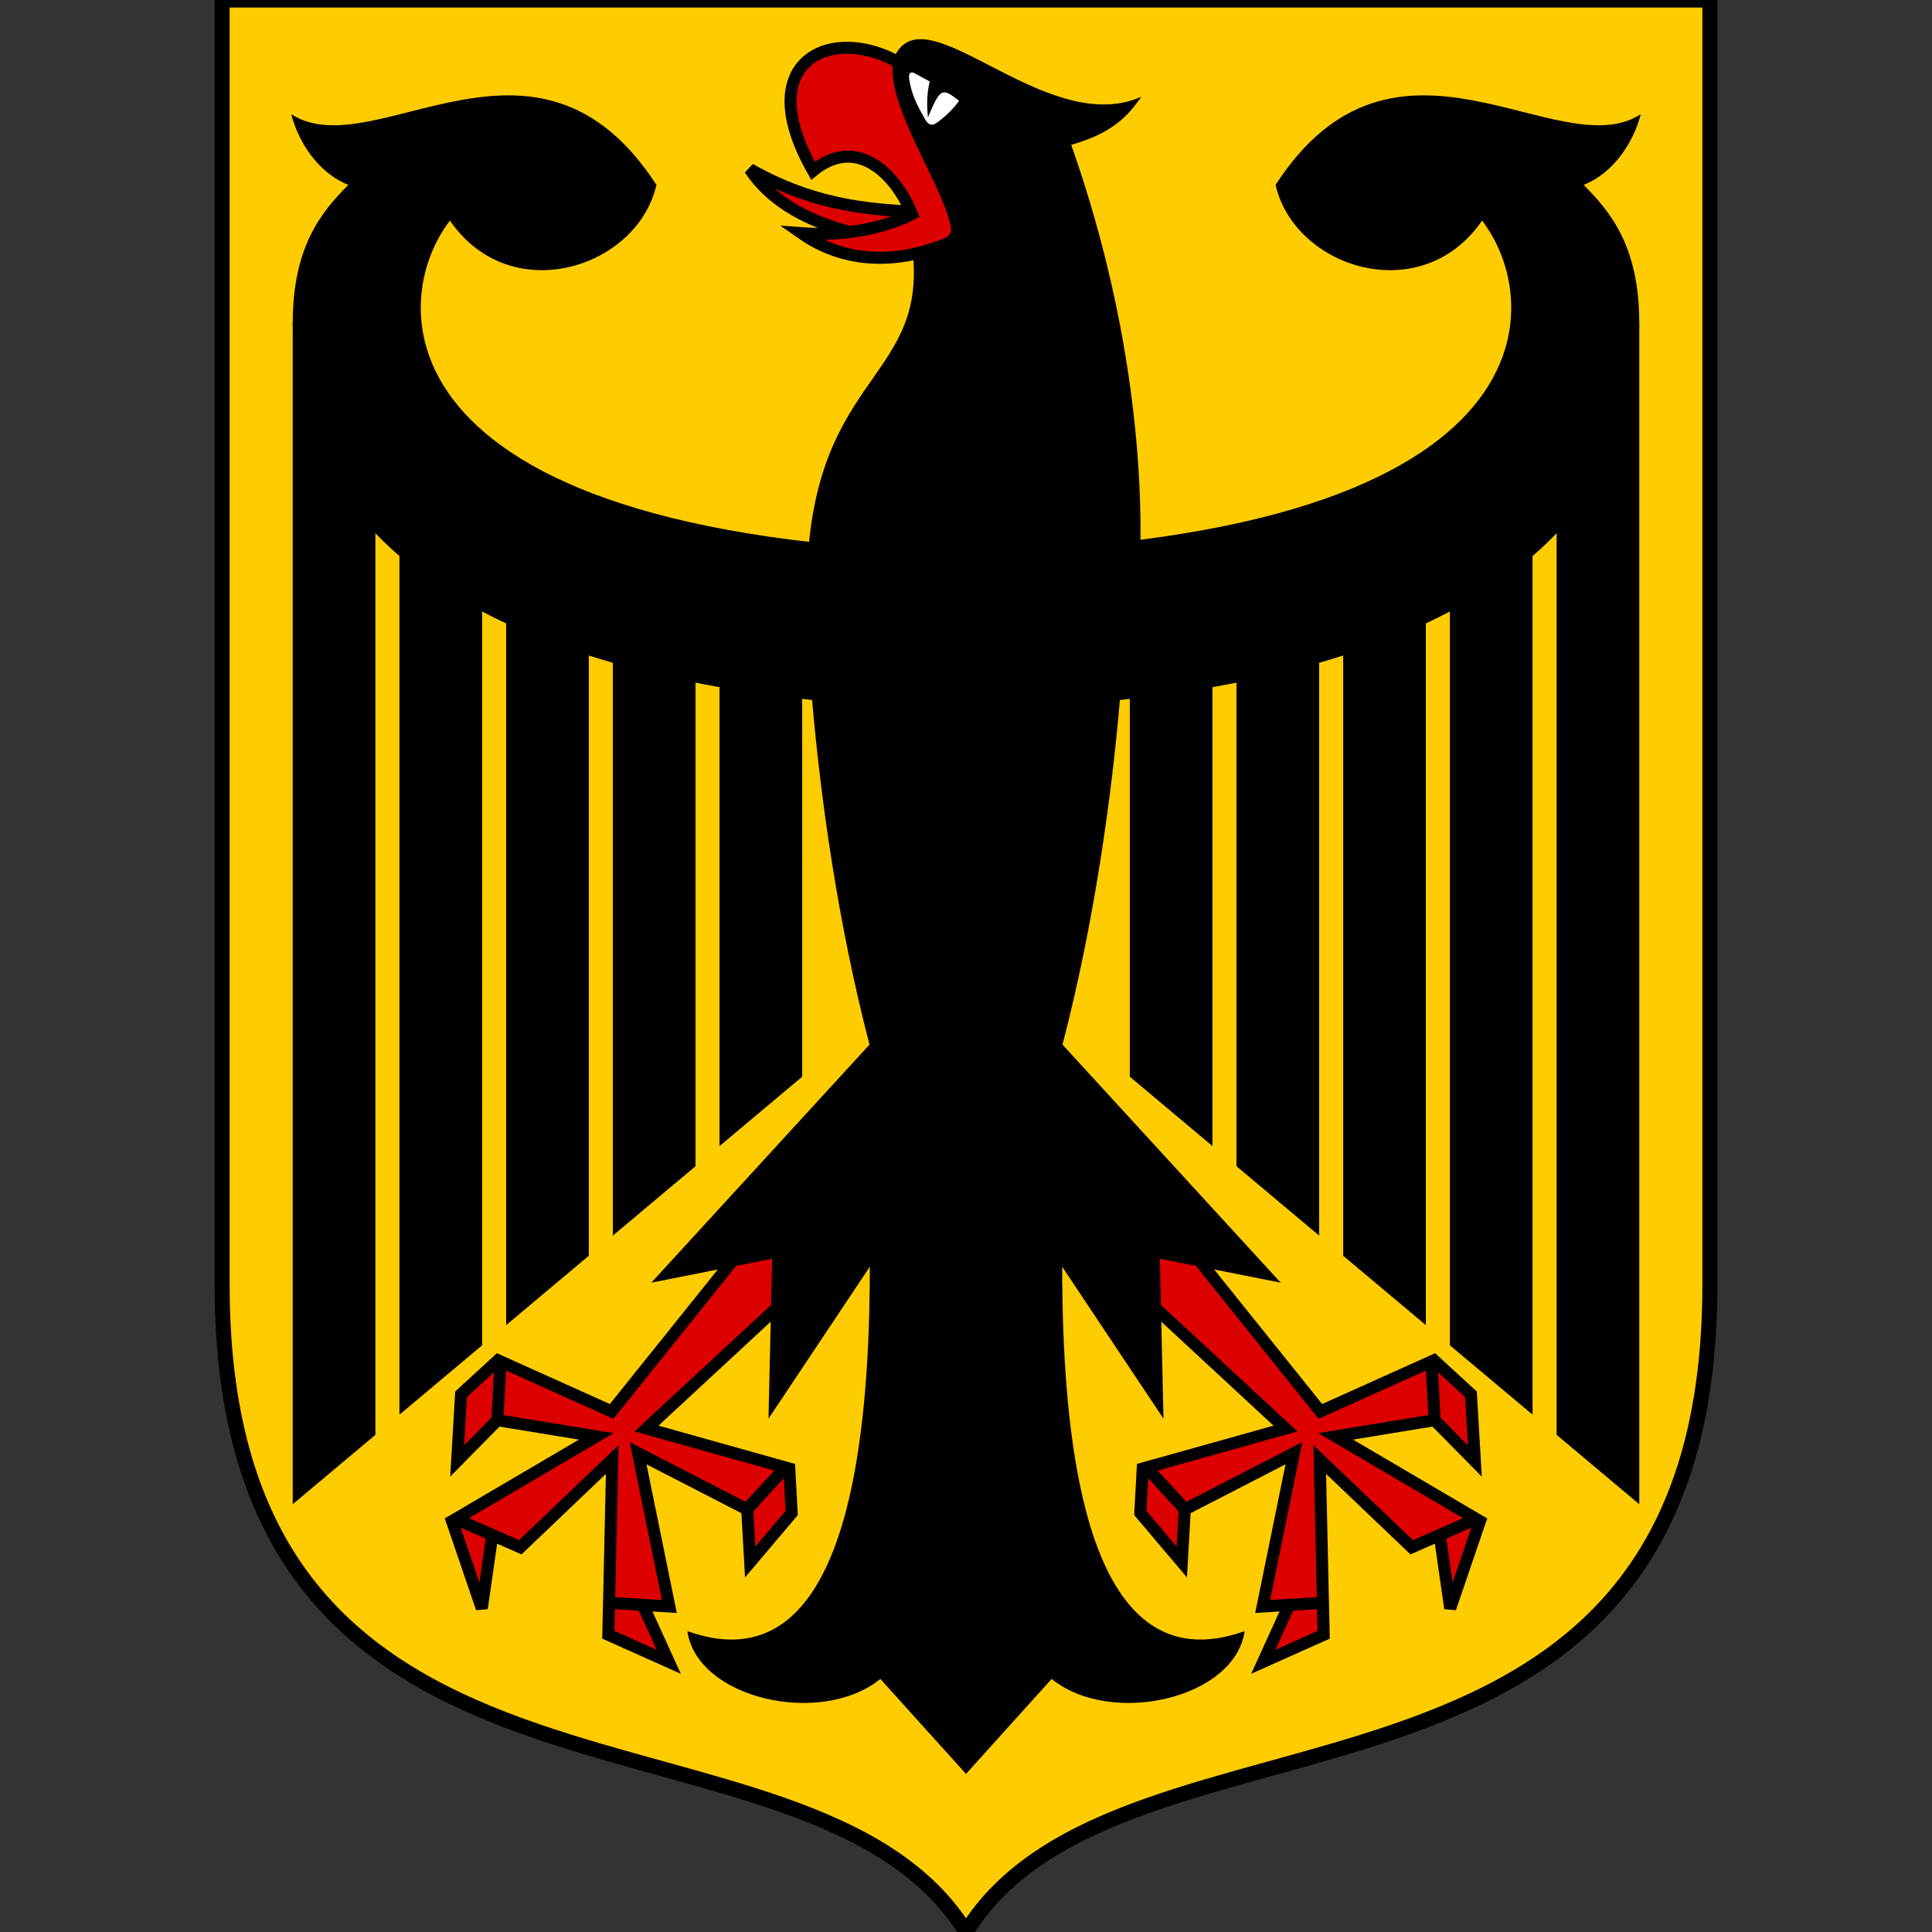 <svg version="1.2" baseProfile="tiny-ps" xmlns="http://www.w3.org/2000/svg" viewBox="0 0 600 600" width="600" height="600"><rect x="0" y="0" width="600" height="600" fill="#333333" stroke="none"/><title></title><style>tspan { white-space:pre }.shp0 { fill: #ffcc00;stroke: #000000;stroke-width: 4.667 } .shp1 { fill: #dd0000;stroke: #000000;stroke-width: 3.734 } .shp2 { fill: #000000 } .shp3 { fill: #ffcc00 } .shp4 { fill: #ffffff } </style><path class="shp0" d="M68.98 0L68.98 399.04C68.98 579.18 251.28 521.13 300 600C348.72 521.13 531.02 579.18 531.02 399.04L531.02 0L68.98 0Z" /><g ><path class="shp1" d="M299.07 66.18C276.01 65.62 256.32 65.81 232.89 52.55C245.21 71.22 274.24 76.26 299.35 75.7" /><path class="shp1" d="M286 24.27C264.25 5.23 230.93 15.12 252.49 53.02C266.49 41.63 278.53 54.79 283.2 66.46C274.42 71.03 261.54 73.37 248.94 72.43C265.28 83.91 284.79 81.3 301.59 72.15" /></g><g ><path class="shp2" d="M90.91 469.04L90.91 100.34L116.58 100.34L116.58 469.04L124.05 469.04L124.05 161.01L149.72 161.01L149.72 469.04L157.19 469.04L157.19 189.02L182.86 189.02L182.86 469.04L190.32 469.04L190.32 198.35L215.99 198.35L215.99 469.04L223.46 469.04L223.46 198.35L249.13 198.35L249.13 469.04" /><path class="shp3" d="M300 291.69L300 470.35L87.09 470.35" /><path class="shp1" d="M235.87 381.11L189.95 438.33L154.67 422.46L143.19 433.01L141.97 453.73L154.48 441.04L155.41 423.12L154.48 441.04L185.19 446.08L140.39 472.4L149.63 499.47L152.89 476.7L141.23 471.56L161.57 480.52L190.14 453.27L188.92 507.69L207.69 516.09L199.66 498.44L189.58 497.79L207.87 498.91L198.16 451.31L232.05 468.76L243.34 456.35L232.05 468.57L232.98 485.1L245.86 469.88L245.12 456.07L200.78 443.65L255.38 393.06" /><path class="shp2" d="M318.67 171.75C118.17 171.75 118.82 95.68 139.73 68.51C158.59 95.96 197.98 83.26 203.86 57.41C166.61 0 116.12 52.08 90.45 35.47C92.78 44.52 99.13 53.86 108.18 57.41C100.06 65.62 90.91 76.26 90.91 100.34C90.91 179.4 172.68 209.09 252.21 217.39C254.73 246.89 260.14 286.56 270.04 324.41L202.27 398.34L239.79 390.91L238.67 440.57L270.13 393.39C270.13 505.91 239.14 515.71 213.47 506.57C216.46 527.57 255.01 536.34 273.4 521.41L300 550.9" /></g><g ><path class="shp2" d="M509.09 469.04L509.09 100.34L483.42 100.34L483.42 469.04L475.95 469.04L475.95 161.01L450.28 161.01L450.28 469.04L442.81 469.04L442.81 189.02L417.14 189.02L417.14 469.04L409.68 469.04L409.68 198.35L384.01 198.35L384.01 469.04L376.54 469.04L376.54 198.35L350.87 198.35L350.87 469.04" /><path class="shp3" d="M300 291.69L300 470.35L512.91 470.35" /><path class="shp1" d="M364.13 381.11L410.05 438.33L445.33 422.46L456.81 433.01L458.03 453.73L445.52 441.04L444.59 423.12L445.52 441.04L414.81 446.08L459.61 472.4L450.37 499.47L447.11 476.7L458.77 471.56L438.43 480.52L409.86 453.27L411.08 507.69L392.31 516.09L400.34 498.44L410.42 497.79L392.13 498.91L401.84 451.31L367.95 468.76L356.66 456.35L367.95 468.57L367.02 485.1L354.14 469.88L354.88 456.07L399.22 443.65L344.62 393.06" /><path class="shp2" d="M281.33 171.75C481.83 171.75 481.18 95.68 460.27 68.51C441.41 95.96 402.02 83.26 396.14 57.41C433.39 0 483.88 52.08 509.55 35.47C507.22 44.52 500.87 53.86 491.82 57.41C499.94 65.62 509.09 76.26 509.09 100.34C509.09 179.4 427.32 209.09 347.79 217.39C345.27 246.89 339.86 286.56 329.96 324.41L397.73 398.34L360.21 390.91L361.33 440.57L329.87 393.39C329.87 505.91 360.86 515.71 386.53 506.57C383.54 527.57 344.99 536.34 326.6 521.41L300 550.9" /></g><path class="shp2" d="M250.53 183.98C250.53 116.58 287.12 119.29 283.57 79.43C283.57 74.58 296.08 76.17 295.33 70.85C293.09 56.29 268.08 23.24 280.77 13.72C293.47 4.2 327.26 42.1 354.42 30.06C348.91 38.27 342.84 42 332.67 44.99C360.3 123.21 356.47 192.47 347.88 213.94" /><path class="shp4" d="M283.83 22.65C283.02 22.22 282.13 22.64 282.32 24.19C282.96 29.4 285.12 33.22 287.33 37.1C288.15 38.52 289.17 39.41 291.08 38.02C293.65 36.13 296.01 33.9 297.86 31.3C292.65 27.3 292.09 27.07 288.19 36.44C287.73 32.64 287.91 28.6 288.73 25.29" /></svg>